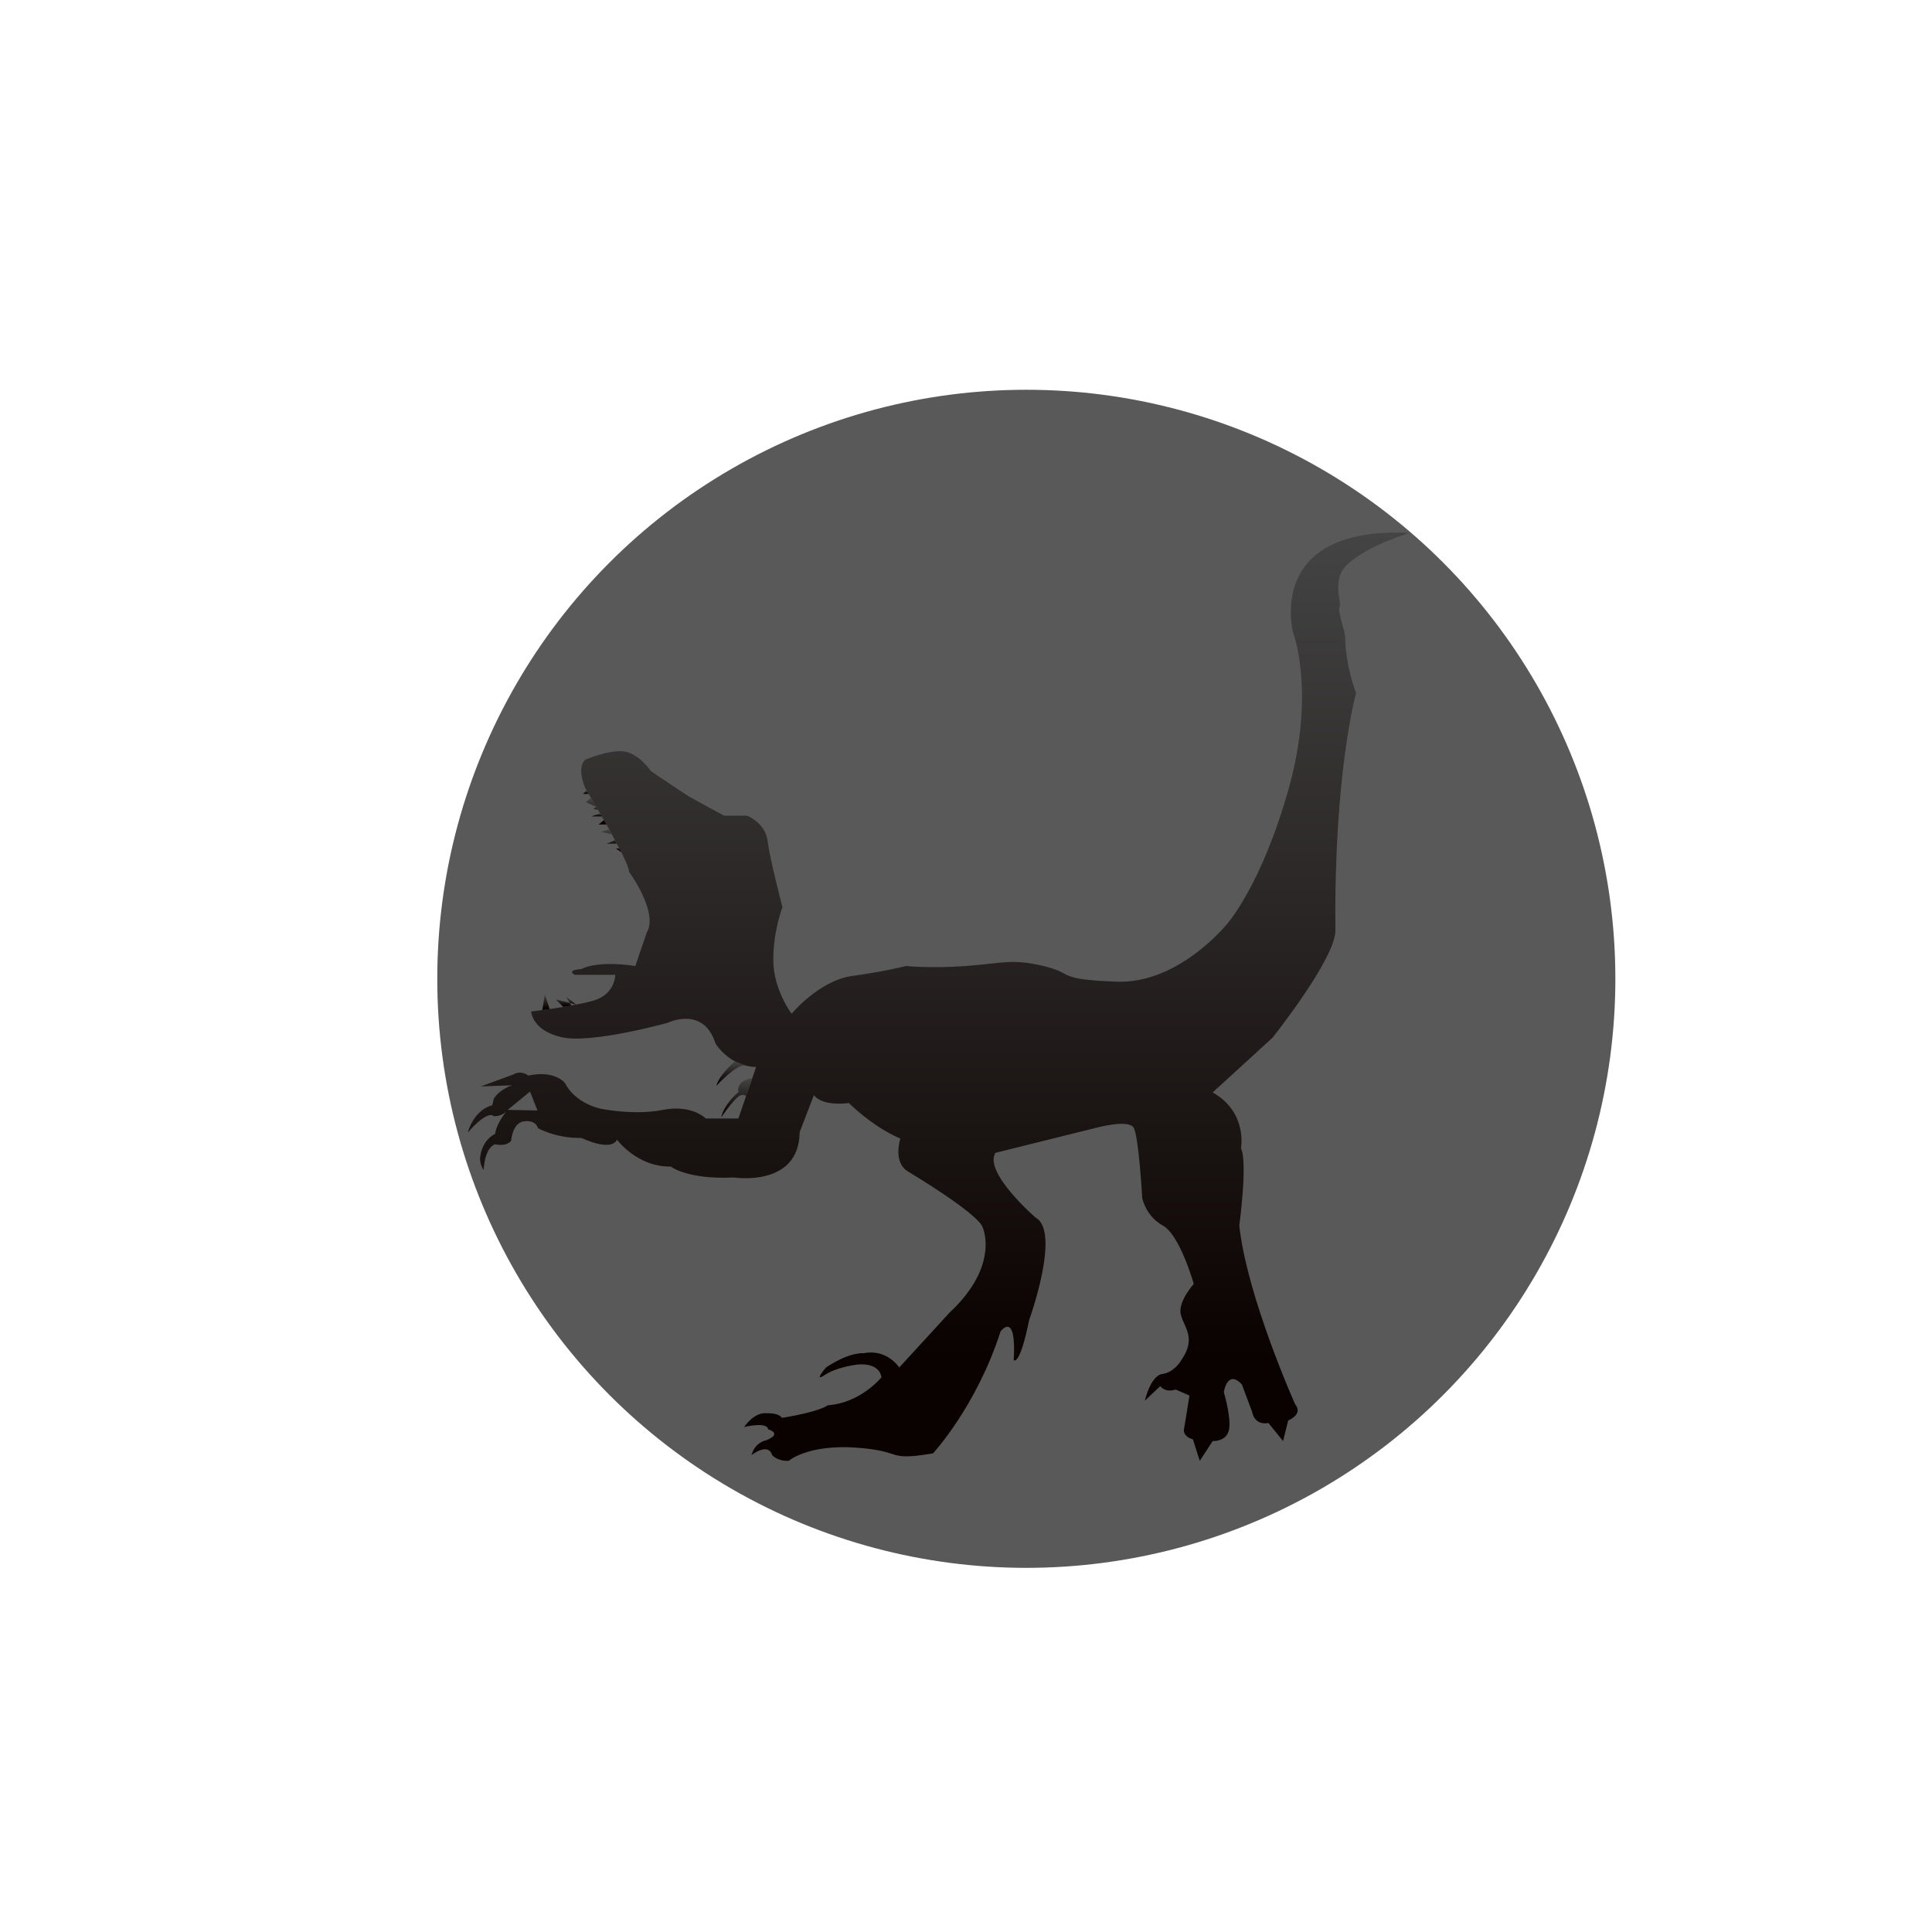 <?xml version="1.0" encoding="utf-8"?>
<!-- Generator: Adobe Illustrator 25.2.0, SVG Export Plug-In . SVG Version: 6.00 Build 0)  -->
<svg version="1.1" id="Слой_1" xmlns="http://www.w3.org/2000/svg" xmlns:xlink="http://www.w3.org/1999/xlink" x="0px" y="0px"
	 viewBox="0 0 1000 1000" style="enable-background:new 0 0 1000 1000;" xml:space="preserve">
<style type="text/css">
	.st0{opacity:0.65;fill:#020000;enable-background:new    ;}
	.st1{fill:url(#SVGID_1_);}
	.st2{fill:url(#SVGID_2_);}
	.st3{fill:url(#SVGID_3_);}
	.st4{fill:url(#SVGID_4_);}
	.st5{fill:url(#SVGID_5_);}
	.st6{fill:url(#SVGID_6_);}
	.st7{fill:url(#SVGID_7_);}
	.st8{fill:url(#SVGID_8_);}
	.st9{fill:url(#SVGID_9_);}
	.st10{fill:url(#SVGID_10_);}
</style>
<circle class="st0" cx="531.222" cy="506.63" r="304.889"/>
<g>
	
		<linearGradient id="SVGID_1_" gradientUnits="userSpaceOnUse" x1="485.889" y1="243.867" x2="485.889" y2="724.35" gradientTransform="matrix(1 0 0 -1 0 1000)">
		<stop  offset="0.11" style="stop-color:#0A0200"/>
		<stop  offset="1" style="stop-color:#444444"/>
	</linearGradient>
	<path class="st1" d="M729.741,275.815c-75.259-3.556-60.444,51.556-60.444,51.556s11.852,30.815-2.37,81.185s-32,69.926-32,69.926
		s-24.889,30.815-56.889,29.63s-21.333-4.148-37.926-8.111s-21.333-1.37-40.111,0s-31,0-31,0s-10.667,2.778-27.852,5.148
		s-31.407,19.556-31.407,19.556s-9.482-12.444-9.482-27.852c0-15.407,4.741-27.259,4.741-27.259s-6.519-24.889-7.704-34.37
		s-10.667-13.037-10.667-13.037h-11.852c0,0-15.407-8.296-18.37-10.074s-19.556-13.037-19.556-13.037s-5.926-8.889-13.63-10.074
		s-20.148,4.148-20.148,4.148s-5.037,3.259,0,15.111c0,0,22.519,37.037,22.519,42.963c0,0,15.407,21.037,9.185,31.407L328.852,500
		c0,0-18.7-3.148-28.016,1.593c0,0-7.835,0.296-3.391,2.963h21.037c0,0,0,10.074-11.259,13.333c-5.63,1.63-13.704,3.037-20.37,4.037
		c-6.667,1-11.926,1.593-11.926,1.593s0.296,9.778,15.704,13.333s54.815-7.407,54.815-7.407s18.667-9.185,24.889,10.667
		c0,0,7.111,11.852,21.037,12.148l-9.185,26.667h-16.889c0,0-7.111-7.407-22.222-4.444c-15.111,2.963-32-0.593-32-0.593
		s-13.037-2.37-18.667-13.333c0,0-5.037-6.815-18.963-3.852c0,0-3.556-2.963-7.704-0.593l-16.889,6.222l16.296-0.593
		c0,0-6.222,1.778-9.481,6.815l-0.889,3.556c0,0-8.889,1.482-12.741,14.222c0,0,9.778-11.852,13.63-8.593
		c0,0,4.444,0.296,7.111-3.259L274.333,565l3.852,9.778l-15.407-0.296c0,0-5.63,6.222-6.519,12.444c0,0-6.519,2.667-7.704,11.852
		c0,0-0.593,3.259,1.778,6.815c0,0,0.296-11.259,5.926-13.333c0,0,5.63,1.481,8.296-1.778c0,0,0.593-9.185,6.519-10.074
		c0,0,5.926-1.185,7.407,3.556c0,0,9.481,5.333,22.519,5.037c0,0,15.111,7.407,18.37,0.889c0,0,10.37,14.222,27.852,13.926
		c0,0,8.593,6.815,32.593,5.63c0,0,33.778,5.333,34.074-23.407l7.407-19.259c0,0,3.259,5.926,18.074,4.148
		c0,0,12.444,12.444,26.667,18.37c0,0-4.148,12.444,4.148,17.185c0,0,36.741,21.926,38.519,29.037c0,0,8.889,19.556-17.185,43.852
		l-26.074,28.444c0,0-6.222-9.778-18.37-7.407c0,0-7.111-0.889-19.556,7.407c0,0-6.815,8-0.593,3.852
		c6.222-4.148,16.593-5.333,16.593-5.333s11.259-1.762,12.741,6.526c0,0-10.667,13.325-27.852,14.511c0,0-3.556,3.259-23.704,6.519
		c0,0-1.185-2.667-8-2.37c0,0-5.63-1.185-11.556,7.111c0,0,11.852-2.963,12.444,1.185c0,0,7.704,2.074-0.889,5.63
		c0,0-5.926,0.889-7.704,7.704c0,0,8.593-6.815,10.667,0c0,0,2.667,3.259,8.593,2.963c0,0,9.778-8.593,34.963-6.815
		s14.815,7.111,39.704,2.963c0,0,22.519-24.296,34.963-63.111c0,0,8.296-11.259,6.815,14.815c0,0,2.963,3.852,8-20.741
		c0,0,16.593-45.926,3.259-53.037c0,0-26.963-23.407-20.741-33.482l52.444-13.037c0,0,16.444-4.444,19.111,0
		c2.667,4.444,4.444,36.444,4.444,36.444s1.778,9.333,10.667,14.222s16,30.222,16,30.222s-8.444,9.333-6.667,16
		c1.778,6.667,8,12,0.444,23.111c0,0-3.556,6.667-10.222,7.556c0,0-5.333,0-8.889,13.778l8-7.556c0,0,2.222,3.556,8,1.778
		l7.111,3.111L613,738.778c0,0-1.778,4.444,4.444,6.222L621,756.13l6.667-10.241c0,0,7.111,0.444,8.444-5.778
		c1.333-6.222-2.667-19.556-2.667-19.556s1.778-12,9.333-4l5.333,14.222c0,0,0.889,7.111,8.444,5.778l7.556,9.333l2.667-10.667
		c0,0,8-3.111,3.556-8.444c0,0-24.889-55.556-28.889-92.444c0,0,4.444-32.444,0.889-40c0,0,3.556-18.667-14.667-28.889
		l30.963-28.296c0,0,32.753-41.069,32.593-55.704c-0.889-81.333,10.667-122.667,10.667-122.667s-5.331-13.436-5.63-28.741
		c-0.071-3.664-4.102-13.315-2.815-16.148c0.889-1.956-3.907-13.661,3.111-20.889C706.773,282.477,729.741,275.815,729.741,275.815z
		"/>
	
		<linearGradient id="SVGID_2_" gradientUnits="userSpaceOnUse" x1="378.248" y1="437.963" x2="378.248" y2="450.649" gradientTransform="matrix(1 0 0 -1 0 1000)">
		<stop  offset="0.11" style="stop-color:#0A0200"/>
		<stop  offset="1" style="stop-color:#444444"/>
	</linearGradient>
	<path class="st2" d="M380.398,549.351c0,0-8.286,7.056-9.62,12.686c0,0,10.354-11.326,14.94-10.576"/>
	
		<linearGradient id="SVGID_3_" gradientUnits="userSpaceOnUse" x1="381.319" y1="421.667" x2="381.319" y2="441.848" gradientTransform="matrix(1 0 0 -1 0 1000)">
		<stop  offset="0.11" style="stop-color:#0A0200"/>
		<stop  offset="1" style="stop-color:#444444"/>
	</linearGradient>
	<path class="st3" d="M389.341,558.152c0,0-5.674,0.293-7.118,4.626c0,0-0.389,1.278,0,2.444c0,0-7.37,6.074-8.926,13.111
		c0,0,8.148-12.074,10.815-11.556c0,0,2.416-0.458,1.754,1.465"/>
	
		<linearGradient id="SVGID_4_" gradientUnits="userSpaceOnUse" x1="303.211" y1="589.074" x2="303.211" y2="590.893" gradientTransform="matrix(1 0 0 -1 0 1000)">
		<stop  offset="0.11" style="stop-color:#0A0200"/>
		<stop  offset="1" style="stop-color:#444444"/>
	</linearGradient>
	<polyline class="st4" points="303.587,409.107 301.741,410.926 304.68,410.926 	"/>
	
		<linearGradient id="SVGID_5_" gradientUnits="userSpaceOnUse" x1="308.562" y1="573.222" x2="308.562" y2="587.098" gradientTransform="matrix(1 0 0 -1 0 1000)">
		<stop  offset="0.11" style="stop-color:#0A0200"/>
		<stop  offset="1" style="stop-color:#444444"/>
	</linearGradient>
	<polygon class="st5" points="308.635,417.608 307.074,418.63 309.582,419.229 312.602,424.466 309.838,426.778 313.915,426.778 
		305.859,412.902 303.21,415.222 	"/>
	
		<linearGradient id="SVGID_6_" gradientUnits="userSpaceOnUse" x1="316.37" y1="558.814" x2="316.37" y2="570.799" gradientTransform="matrix(1 0 0 -1 0 1000)">
		<stop  offset="0.11" style="stop-color:#0A0200"/>
		<stop  offset="1" style="stop-color:#444444"/>
	</linearGradient>
	<polyline class="st6" points="315.276,429.201 311.074,430.63 316.685,431.744 318.401,434.901 313.915,436.704 319.362,436.704 
		320.647,439.171 318.778,439.171 321.665,441.186 	"/>
	
		<linearGradient id="SVGID_7_" gradientUnits="userSpaceOnUse" x1="308.809" y1="577.444" x2="308.809" y2="579.002" gradientTransform="matrix(1 0 0 -1 0 1000)">
		<stop  offset="0.11" style="stop-color:#0A0200"/>
		<stop  offset="1" style="stop-color:#444444"/>
	</linearGradient>
	<polyline class="st7" points="310.559,420.998 306.111,422.556 311.507,422.556 	"/>
	
		<linearGradient id="SVGID_8_" gradientUnits="userSpaceOnUse" x1="282.59" y1="477.204" x2="282.59" y2="485.37" gradientTransform="matrix(1 0 0 -1 0 1000)">
		<stop  offset="0.11" style="stop-color:#0A0200"/>
		<stop  offset="1" style="stop-color:#444444"/>
	</linearGradient>
	<polyline class="st8" points="280.696,522.796 282.037,514.63 284.484,522.273 	"/>
	
		<linearGradient id="SVGID_9_" gradientUnits="userSpaceOnUse" x1="287.26" y1="478.074" x2="287.26" y2="482.704" gradientTransform="matrix(1 0 0 -1 0 1000)">
		<stop  offset="0.11" style="stop-color:#0A0200"/>
		<stop  offset="1" style="stop-color:#444444"/>
	</linearGradient>
	<path class="st9" d="M287.667,517.296l-0.815,4.63L287.667,517.296z"/>
	
		<linearGradient id="SVGID_10_" gradientUnits="userSpaceOnUse" x1="292.972" y1="478.848" x2="292.972" y2="484.11" gradientTransform="matrix(1 0 0 -1 0 1000)">
		<stop  offset="0.11" style="stop-color:#0A0200"/>
		<stop  offset="1" style="stop-color:#444444"/>
	</linearGradient>
	<polyline class="st10" points="287.667,517.296 291.523,521.152 295.704,520.463 293,515.89 298.277,519.975 	"/>
</g>
</svg>

